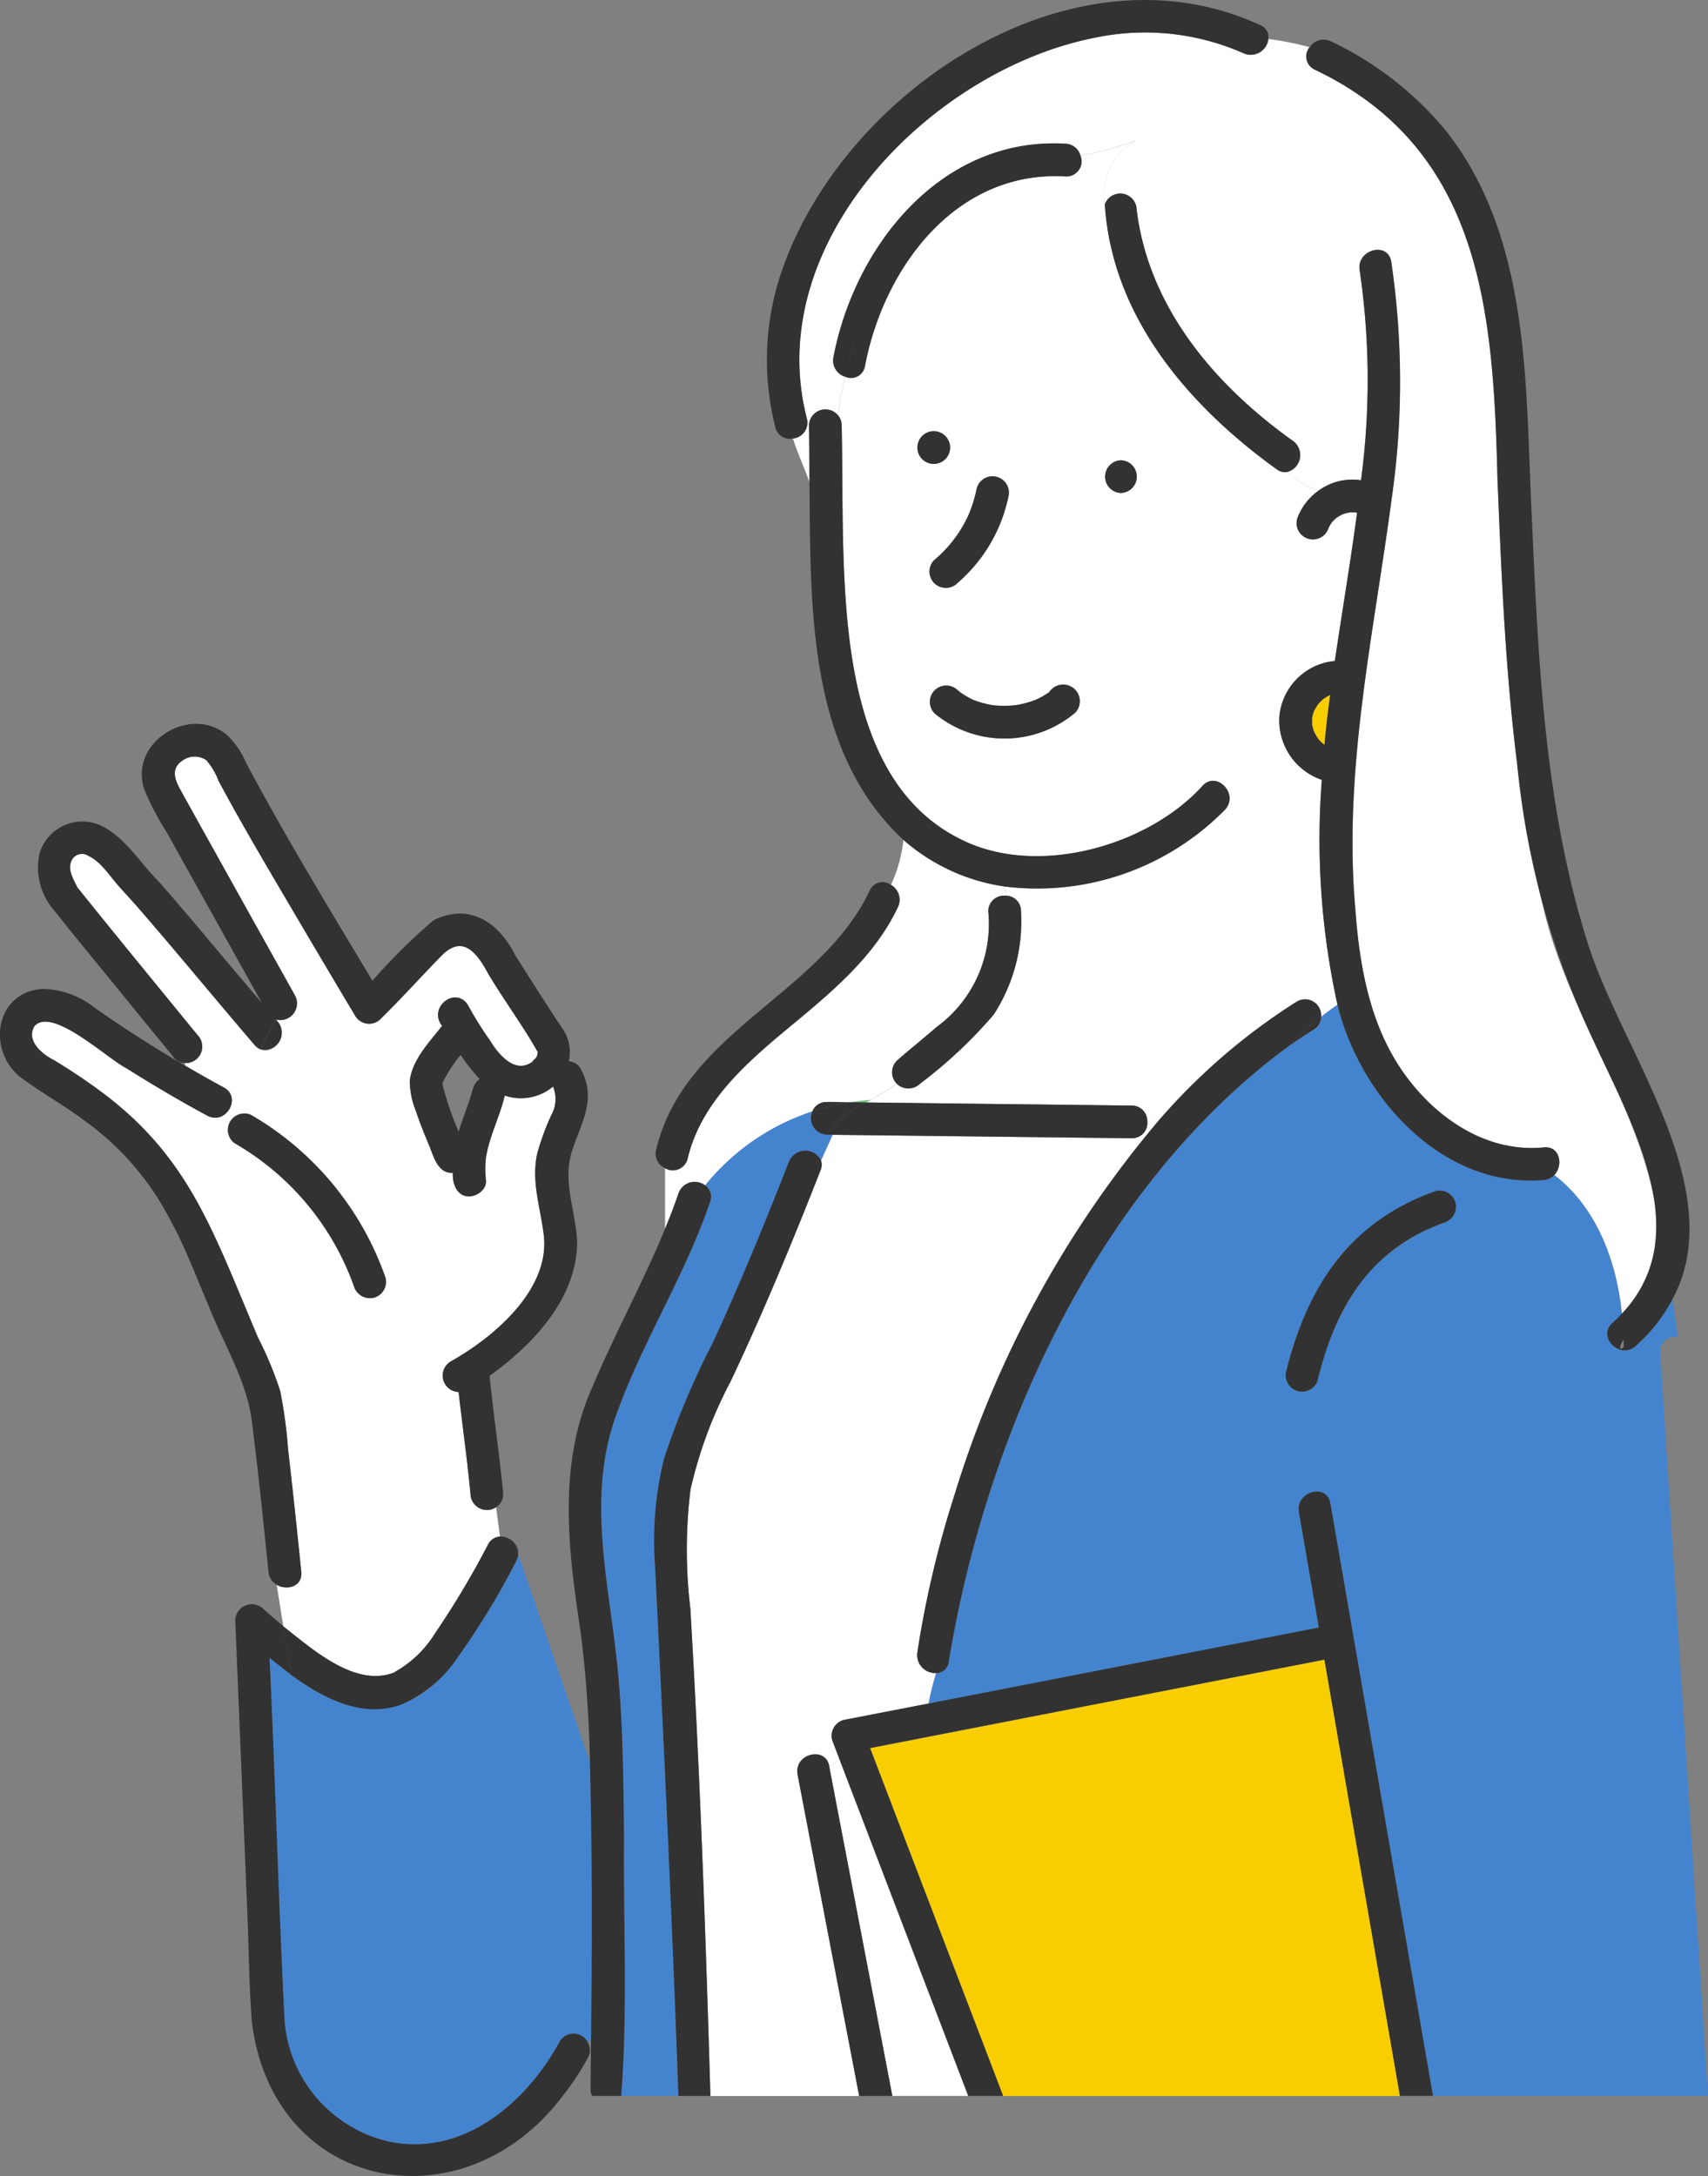 <svg xmlns="http://www.w3.org/2000/svg" xmlns:xlink="http://www.w3.org/1999/xlink" width="103.818" height="132.269" viewBox="0 0 103.818 132.269">
  <rect x="0" y="0" width="103.818" height="132.269" fill="#808080" stroke="none"/>
  <defs>
    <clipPath id="clip-path">
      <rect id="Rectangle_170" data-name="Rectangle 170" width="103.818" height="132.269" fill="none"/>
    </clipPath>
  </defs>
  <g id="Group_164" data-name="Group 164" clip-path="url(#clip-path)">
    <path id="Path_281" data-name="Path 281" d="M158.761,86.794l0,.011v0l0-.007" transform="translate(-79.009 -43.194)" fill="#6ec878"/>
    <path id="Path_282" data-name="Path 282" d="M160.129,90.042c-.044-.038-.045-.033,0,0" transform="translate(-79.673 -44.797)" fill="#6ec878"/>
    <path id="Path_283" data-name="Path 283" d="M53.512,131.046l0-.007c-.029.078-.013.054,0,.007" transform="translate(-26.621 -65.213)" fill="#6ec878"/>
    <path id="Path_284" data-name="Path 284" d="M158.75,86.837c0-.009,0-.016,0-.021-.032.16-.005.074,0,.021" transform="translate(-78.995 -43.205)" fill="#6ec878"/>
    <path id="Path_285" data-name="Path 285" d="M53.535,131.012V131l-.007.017,0,.005,0-.008" transform="translate(-26.639 -65.192)" fill="#6ec878"/>
    <path id="Path_286" data-name="Path 286" d="M122.823,85.329c-.082.009-.057.009,0,0" transform="translate(-61.098 -42.465)" fill="#6ec878"/>
    <path id="Path_287" data-name="Path 287" d="M53.55,130.9c0-.023,0-.042-.01-.047a.554.554,0,0,1,0,.072l0-.006.007-.02" transform="translate(-26.645 -65.12)" fill="#6ec878"/>
    <path id="Path_288" data-name="Path 288" d="M53.536,131.05l0-.009,0,.006a.207.207,0,0,1,0,.023v-.021" transform="translate(-26.64 -65.214)" fill="#6ec878"/>
    <path id="Path_289" data-name="Path 289" d="M52.78,140.223c.016.172.042.18.018.1a.913.913,0,0,1-.018-.1" transform="translate(-26.266 -69.783)" fill="#6ec878"/>
    <path id="Path_290" data-name="Path 290" d="M53.514,131.009s0,.009.006.015l0,0s0-.009-.008-.011" transform="translate(-26.632 -65.198)" fill="#6ec878"/>
    <path id="Path_291" data-name="Path 291" d="M159.859,84.065a3.053,3.053,0,0,0-.428.26,3.118,3.118,0,0,0-.337.341c-.075.123-.148.25-.221.374a2.821,2.821,0,0,0-.115.4.077.077,0,0,1,0,.025c0,.089-.008.348-.006.378,0,.009,0,.018,0,.028v0a3.774,3.774,0,0,0,.111.416,2.841,2.841,0,0,0,.277.475,3.449,3.449,0,0,0,.326.32l.026.019.015.009c.091-1.018.207-2.037.347-3.051" transform="translate(-79.005 -41.836)" fill="#f9ce00"/>
    <path id="Path_292" data-name="Path 292" d="M137.068,224.921q-2.086-12.052-4.172-24.1l-27.618,5.377,8.087,21.142h24.12l-.418-2.414" transform="translate(-52.392 -99.938)" fill="#f9ce00"/>
    <path id="Path_293" data-name="Path 293" d="M159.412,182.973l-2.591-40.262a.887.887,0,0,1,1.079-.944l-.331-2.314a10.1,10.1,0,0,1-2.244,2.855c-.951.85-2.361-.551-1.406-1.406.2-.183.393-.372.573-.565-.338-3.229-1.534-6.44-4.107-8.427a1,1,0,0,1-.647.311c-6.19.516-11.168-5.076-12.538-10.669-.344.231-.673.477-.992.733a.927.927,0,0,1-.466.8c-.541.335-1.065.69-1.582,1.056q-.33.326-.658.654.328-.328.658-.654c-11.5,8.483-18.309,23.493-20.578,37.331a.774.774,0,0,1-.78.717,16.611,16.611,0,0,0-.458,1.851l23.729-4.62q-.607-3.508-1.214-7.015c-.217-1.253,1.7-1.786,1.916-.528q3.117,18.008,6.234,36.016h16.717l-.316-4.916m-15.723-48.162a11.4,11.4,0,0,0-4.891,3.379,16.517,16.517,0,0,0-2.813,6.264,1,1,0,0,1-1.916-.528,18.41,18.41,0,0,1,3.324-7.141,13.546,13.546,0,0,1,5.768-3.89,1,1,0,0,1,1.223.694,1.023,1.023,0,0,1-.694,1.223" transform="translate(-55.91 -60.492)" fill="#4484ce"/>
    <path id="Path_294" data-name="Path 294" d="M52.149,203.786c-.016-1.029-.035-2.058-.064-3.087l-4.361-12.668a.986.986,0,0,1-.119.43,46.52,46.52,0,0,1-3.542,5.833c-2.826,4-6.3,4.007-10.147,1.078l.058.362-.058-.362c-.454-.334-.892-.685-1.31-1.036.348,7.363.54,14.74.915,22.1a8.2,8.2,0,0,0,6.427,7.333c4.489.882,8.284-2.4,10.291-6.094a.974.974,0,0,1,1.718.057l.192-.209c.058-4.577.068-9.156,0-13.734" transform="translate(-16.228 -93.575)" fill="#4484ce"/>
    <path id="Path_295" data-name="Path 295" d="M128.038,36.985c-5.364-3.87-10.006-9.272-10.444-16.1a3.743,3.743,0,0,1,1.9-3.881,20.22,20.22,0,0,1-3.381.916.921.921,0,0,1-.906,1.267c-6.656-.393-11.053,5.532-12.191,11.521a.858.858,0,0,1-1.2.654c-.183.783-.336,1.551-.463,2.316a.94.94,0,0,1,.246.636c.073,3.573-.009,7.15.251,10.716.395,5.423,1.643,11.842,7.024,14.465,4.573,2.295,11.287.433,14.641-3.248.84-.968,2.24.444,1.405,1.406a15.993,15.993,0,0,1-13.428,4.691,2.771,2.771,0,0,1,.095.565.924.924,0,0,1,.913.953,10.432,10.432,0,0,1-1.659,6.275,28.316,28.316,0,0,1-4.485,4.205,1.013,1.013,0,0,1-1.406,0l0,0a15.712,15.712,0,0,1-1.6.979c.358-.026.718-.043,1.081-.043-.363,0-.723.017-1.081.043l-.279.156,16.156.188a.942.942,0,0,1,.954.938h.671a37.737,37.737,0,0,1,8.425-7.262.978.978,0,0,1,1.469.92c.32-.256.649-.5.992-.733a46.7,46.7,0,0,1-.942-13.664,3.822,3.822,0,0,1-2.585-3.8,3.723,3.723,0,0,1,3.375-3.425c.441-2.995.953-6,1.35-9.007-.034-.008-.068-.014-.1-.021a2.558,2.558,0,0,0-.372,0,2.756,2.756,0,0,0-.413.115,2.821,2.821,0,0,0-.379.221,2.622,2.622,0,0,0-.278.276,2.412,2.412,0,0,0-.195.337.993.993,0,0,1-1.908-.547,3.535,3.535,0,0,1,1.328-1.741,4.063,4.063,0,0,1-1.911-1.119.842.842,0,0,1-.662-.164M107.2,34.67a.994.994,0,0,1,0,1.988.994.994,0,0,1,0-1.988m.029,7.83a7.714,7.714,0,0,0,2.141-2.88v0l0-.009a8.5,8.5,0,0,0,.44-1.468.994.994,0,1,1,1.917.528,9.479,9.479,0,0,1-3.1,5.235,1.02,1.02,0,0,1-1.406,0,1,1,0,0,1,0-1.405m8.569,9.283a6.666,6.666,0,0,1-8.547.037.994.994,0,0,1,1.406-1.406s.162.128.146.119a5.235,5.235,0,0,0,.789.463,5.726,5.726,0,0,0,1.194.329,6.374,6.374,0,0,0,1.387,0,5.75,5.75,0,0,0,1.234-.332l.131-.06a4.876,4.876,0,0,0,.687-.407,1.011,1.011,0,1,1,1.573,1.258m2.782-13.358a.994.994,0,0,1,0-1.987.994.994,0,0,1,0,1.987" transform="translate(-50.44 -8.461)" fill="#fff"/>
    <path id="Path_296" data-name="Path 296" d="M148.236,74.573c-1.329-6.15-5.3-11.344-6.692-17.489-2.1-8.5-2.4-17.3-2.774-26.011-.26-10.035-.885-20-11.115-24.875a.877.877,0,0,1-.3-1.365,19.173,19.173,0,0,0-2.511-.5,1.082,1.082,0,0,1-1.508.872,14.789,14.789,0,0,0-8.964-.962C104.441,6.15,94.018,16.66,96.787,27.4a.97.97,0,0,1-.843,1.218c.287.919.7,1.787,1,2.642,0-1.158,0-2.31-.028-3.445a1,1,0,0,1,1.742-.636c.127-.765.281-1.534.463-2.316a1.025,1.025,0,0,1-.718-1.182c1.3-6.828,6.605-13.424,14.108-12.981a.973.973,0,0,1,.906.721,20.235,20.235,0,0,0,3.381-.917,3.742,3.742,0,0,0-1.9,3.881,1,1,0,0,1,1.939.346c.737,5.952,4.776,10.67,9.508,14.041a1.065,1.065,0,0,1-.342,1.88,4.054,4.054,0,0,0,1.911,1.119,3.485,3.485,0,0,1,2.559-.616A45.958,45.958,0,0,0,130.4,18.4c-.21-1.253,1.705-1.787,1.916-.528a49.835,49.835,0,0,1,.028,14.4c-1.1,8.272-2.952,16.525-2.213,24.917.262,3.65.928,7.368,3.2,10.346,1.96,2.574,4.925,4.5,8.255,4.176.994-.1,1.2,1.091.647,1.676,2.572,1.987,3.768,5.2,4.107,8.428a7.837,7.837,0,0,0,1.9-7.238" transform="translate(-47.747 -1.965)" fill="#fff"/>
    <path id="Path_297" data-name="Path 297" d="M89.832,175.373c-.241-1.321,1.8-1.773,1.937-.425.2-.169.4-.344.6-.534q-.219-.57-.436-1.14a1,1,0,0,1,.694-1.222l5.16-1a16.588,16.588,0,0,1,.458-1.851,1.105,1.105,0,0,1-1.136-1.245,62.042,62.042,0,0,1,2.28-9.644,64.342,64.342,0,0,1,12.368-22.669h-.671a.932.932,0,0,1-.954,1.049l-2.3-.027-15.872-.184-.706,1.553a.858.858,0,0,1-.029.609c-1.7,4.327-3.478,8.628-5.465,12.83a26.473,26.473,0,0,0-2.44,6.577,29.919,29.919,0,0,0-.009,7.222c.583,9.866.928,19.755,1.22,29.631h9.043l-3.742-19.526" transform="translate(-41.349 -67.501)" fill="#fff"/>
    <path id="Path_298" data-name="Path 298" d="M77.149,186.594c-.295-8.147-.759-16.283-1.125-24.425a20.861,20.861,0,0,1,.542-6.591,47.483,47.483,0,0,1,2.944-7c1.678-3.627,3.192-7.334,4.651-11.054a1.07,1.07,0,0,1,1.945-.08l.706-1.553c-.134,0-.268,0-.4-.01-.084.115-.167.231-.243.359.076-.128.159-.244.243-.359a1,1,0,0,1-.823-1.419,13.963,13.963,0,0,0-6.532,4.5.84.84,0,0,1,.306,1.009c-1.539,4.55-4.208,8.634-5.779,13.162-1.744,5.026-.3,10.283.18,15.392.316,3.374.332,6.786.37,10.172-.046,5.188.231,10.466-.171,15.614H77.44c-.146-2.567-.177-5.148-.291-7.719" transform="translate(-36.203 -66.917)" fill="#4484ce"/>
    <path id="Path_299" data-name="Path 299" d="M103.749,133.241h.064l.279-.156c-.416.03-.826.081-1.233.145l.89.01" transform="translate(-51.189 -66.231)" fill="#6ec878"/>
    <path id="Path_300" data-name="Path 300" d="M101.1,104.454a11.893,11.893,0,0,1-6.144-2.833,8.6,8.6,0,0,1-.757,2.739,1.037,1.037,0,0,1,.425,1.35c-1.484,3.14-4.231,5.327-6.841,7.5-2.523,2.1-5.15,4.46-5.937,7.778a.927.927,0,0,1-1.378.592v3.691c.293-.715.575-1.435.823-2.169a1.041,1.041,0,0,1,1.61-.481,13.959,13.959,0,0,1,6.531-4.5c.324-.861,1.552-.485,2.285-.547.406-.064.817-.115,1.233-.145a15.7,15.7,0,0,0,1.6-.978,1,1,0,0,1,0-1.4c.8-.695,1.62-1.357,2.419-2.048a7.762,7.762,0,0,0,3.143-7.026.951.951,0,0,1,1.075-.954,2.768,2.768,0,0,0-.095-.565" transform="translate(-40.044 -50.573)" fill="#fff"/>
    <path id="Path_301" data-name="Path 301" d="M35.43,113.348a1.986,1.986,0,0,0,.113-1.748,3.028,3.028,0,0,1-2.932.547c-.3,1.285-.94,2.468-1.147,3.781a6.028,6.028,0,0,0,0,1.356c.064.554-.506.972-.994.994-.779.027-1.053-.794-1.017-1.436-.87.071-1.158-.928-1.4-1.566-.306-.72-.6-1.446-.848-2.189a4.984,4.984,0,0,1-.37-1.844c.159-1.309,1.195-2.328,1.963-3.333-.892-1.136.868-2.473,1.592-1.225a20.358,20.358,0,0,0,1.312,2.1c.525.874,1.549,2.108,2.615,1.285-.11.084.156-.194.156-.169a1.515,1.515,0,0,0,.109-.184c.017-.041.018-.17.029-.219-.887-1.572-2.046-3.15-2.991-4.722-.687-1.286-1.574-2.5-2.918-1.064-1.224,1.254-2.4,2.562-3.65,3.789a.977.977,0,0,1-1.529-.192q-1.849-3.089-3.673-6.193c-1.574-2.677-3.166-5.351-4.635-8.089a4.155,4.155,0,0,0-.748-1.264,1.257,1.257,0,0,0-1.456.031c-.832.565-.346,1.36.03,2.038q3.4,6.129,6.824,12.245a1.018,1.018,0,0,1-1.152,1.456l-.008.011c.868.794-.065,2.175-.963,1.788l-.013.025.013-.025a.955.955,0,0,1-.341-.263c-2.408-2.8-4.749-5.667-7.176-8.454-.367-.408-.737-.814-1.1-1.224-.536-.6-1.074-1.472-1.828-1.814a.7.7,0,0,0-.974.2c-.353.59.055,1.178.3,1.708,2.419,3.016,4.875,6,7.321,9a1,1,0,0,1-.79,1.688c.015.055.032.112.047.167.77.451,1.546.891,2.33,1.315,1.127.608.123,2.323-1,1.716-1.673-.9-3.314-1.872-4.922-2.885-1.174-.595-4.452-3.716-5.566-2.577-.556.878.414,1.712,1.168,2.086q.9.562,1.768,1.168c6.26,4.013,7.891,9.241,10.631,15.69a21.8,21.8,0,0,1,1.352,3.255,28.736,28.736,0,0,1,.48,3.563c.288,2.474.549,4.951.8,7.429.091.9-.877,1.155-1.5.781l.406,2.53c1.768,1.379,4.312,3.687,6.68,2.831a6.781,6.781,0,0,0,2.548-2.408,52.379,52.379,0,0,0,3.217-5.392.872.872,0,0,1,.725-.485l-.235-1.786a1,1,0,0,1-1.558-.807c-.2-2.07-.49-4.129-.723-6.195a1,1,0,0,1-.5-1.845c2.6-1.449,6.079-4.362,5.677-7.7-.2-1.688-.775-3.245-.394-4.963a15.53,15.53,0,0,1,.844-2.309M24.661,124.432a1.019,1.019,0,0,1-1.223-.694,16.357,16.357,0,0,0-7.26-8.7,1,1,0,0,1,1-1.717,18.471,18.471,0,0,1,8.174,9.887,1,1,0,0,1-.694,1.223" transform="translate(-1.927 -45.556)" fill="#fff"/>
    <path id="Path_302" data-name="Path 302" d="M33.382,123.362l.013.015.008-.011-.021,0" transform="translate(-16.613 -61.392)" fill="#6ec878"/>
    <path id="Path_303" data-name="Path 303" d="M100.967,212.827c-.2.19-.4.365-.6.534l3.824,19.951H108.8l-7.836-20.485" transform="translate(-49.949 -105.915)" fill="#fff"/>
    <path id="Path_304" data-name="Path 304" d="M55.485,136.912h0l0-.01,0,.01" transform="translate(-27.611 -68.13)" fill="#6ec878"/>
    <path id="Path_305" data-name="Path 305" d="M53.54,131.111c.007.07.011.087.013.082,0-.024-.007-.061-.013-.092v.011" transform="translate(-26.645 -65.243)" fill="#6ec878"/>
    <path id="Path_306" data-name="Path 306" d="M17.509,147.656a28.736,28.736,0,0,0-.48-3.563,21.78,21.78,0,0,0-1.352-3.255c-3.343-7.928-4.6-12.16-12.4-16.859-.751-.369-1.728-1.217-1.168-2.086,1.107-1.144,4.408,1.994,5.565,2.577,1.608,1.013,3.249,1.983,4.922,2.885,1.126.607,2.131-1.108,1-1.716-.785-.423-1.56-.864-2.33-1.314a4.385,4.385,0,0,0,1.019,2.031,4.385,4.385,0,0,1-1.019-2.031q-2.845-1.653-5.536-3.544a5.244,5.244,0,0,0-3.143-1.129c-3.014.207-3.419,4.009-1.114,5.534,1.186.865,2.476,1.575,3.649,2.466a16.98,16.98,0,0,1,5.27,6.13c.894,1.622,1.528,3.372,2.263,5.069.911,2.369,2.378,4.631,2.665,7.183.384,3.011.691,6.033,1,9.052a1,1,0,0,0,.491.781l-.328-2.037.328,2.037c.619.374,1.587.121,1.5-.781-.249-2.478-.51-4.955-.8-7.429" transform="translate(0 -59.544)" fill="#323232"/>
    <path id="Path_307" data-name="Path 307" d="M32.555,123.512l-.1-.12c-.321.508-.642,1.146-.963,1.788a1.036,1.036,0,0,0,1.064-1.668" transform="translate(-15.672 -61.407)" fill="#323232"/>
    <path id="Path_308" data-name="Path 308" d="M37.062,113.447c.582-1.7,1.464-3.085.515-4.855a.862.862,0,0,0-.741-.49,2.489,2.489,0,0,0-.384-1.988c-.982-1.468-1.919-2.966-2.869-4.455-.991-2-2.787-3.218-4.97-2.13A36.059,36.059,0,0,0,24.9,103.2c-2.633-4.384-5.3-8.77-7.7-13.283a4.881,4.881,0,0,0-1.185-1.691c-2.269-1.816-5.96.534-4.97,3.379a16.414,16.414,0,0,0,1.351,2.572q2.886,5.183,5.777,10.364c-2.081-2.422-4.1-4.9-6.2-7.3-1.136-1.117-1.983-2.606-3.407-3.384a2.708,2.708,0,0,0-3.9,1.614,3.965,3.965,0,0,0,.93,3.509c1.238,1.565,2.512,3.1,3.773,4.65q1.751,2.147,3.505,4.291a.825.825,0,0,0,.615.283,7.287,7.287,0,0,0-.441-1.318,7.287,7.287,0,0,1,.441,1.318,1,1,0,0,0,.79-1.689c-2.446-2.993-4.9-5.979-7.321-8.995-.241-.53-.648-1.119-.3-1.708a.7.7,0,0,1,.974-.2c.755.342,1.292,1.212,1.828,1.814.365.41.735.816,1.1,1.224,2.427,2.787,4.768,5.649,7.175,8.453a.946.946,0,0,0,.342.263c.321-.642.641-1.28.963-1.787l-.013-.015.02,0a4.09,4.09,0,0,1,.524-.688,4.09,4.09,0,0,0-.524.688,1.018,1.018,0,0,0,1.152-1.456q-3.415-6.121-6.824-12.245c-.376-.677-.861-1.473-.029-2.037a1.256,1.256,0,0,1,1.456-.031,4.143,4.143,0,0,1,.748,1.264c1.469,2.738,3.061,5.412,4.635,8.089q1.825,3.1,3.673,6.193a.977.977,0,0,0,1.529.192c1.249-1.227,2.426-2.535,3.65-3.789,1.343-1.434,2.229-.224,2.918,1.064.945,1.571,2.105,3.151,2.991,4.722a2.183,2.183,0,0,1-.029.219,1.473,1.473,0,0,1-.109.184c0-.025-.266.254-.156.17-1.067.822-2.088-.411-2.614-1.285a20.362,20.362,0,0,1-1.312-2.1c-.724-1.247-2.485.088-1.592,1.225-.768,1-1.8,2.024-1.963,3.333a4.984,4.984,0,0,0,.37,1.844c.247.743.542,1.469.847,2.189.24.635.531,1.639,1.4,1.566-.036.642.239,1.463,1.018,1.436.487-.022,1.057-.441.994-.994a5.969,5.969,0,0,1,0-1.356c.206-1.313.842-2.5,1.146-3.781a3.027,3.027,0,0,0,2.932-.547,1.987,1.987,0,0,1-.113,1.749,15.531,15.531,0,0,0-.844,2.309c-.381,1.718.19,3.275.394,4.963.4,3.338-3.078,6.25-5.677,7.7a1,1,0,0,0,.5,1.845c.234,2.066.528,4.125.723,6.195a1,1,0,0,0,1.558.807l-.314-2.386.314,2.386a.9.9,0,0,0,.43-.807c-.226-2.4-.587-4.781-.829-7.177,2.618-1.867,5.282-4.677,5.324-8.075-.063-1.973-.949-3.728-.278-5.693m-8.286.583a.784.784,0,0,0,.017.1c.025.083,0,.075-.017-.1m2.244-4.32c-.24.906-.605,1.767-.883,2.66l0-.009,0,.009a17.653,17.653,0,0,1-.964-2.812l0-.02a.3.3,0,0,1-.013-.092.21.21,0,0,0,0-.023c-.016.046-.032.071,0-.007,0-.006,0-.015-.006-.015s.005.006.008.011l.006-.017a.468.468,0,0,0,0-.072c.012.005.013.024.01.047.019-.048.037-.1.052-.148-.027.084-.034.106-.03.1a8.477,8.477,0,0,1,1.059-1.612,10.99,10.99,0,0,0,1.155,1.469.934.934,0,0,0-.383.535" transform="translate(-2.263 -43.59)" fill="#323232"/>
    <path id="Path_309" data-name="Path 309" d="M53.55,130.946l-.007.02,0,.006v.015a.245.245,0,0,0,.01-.04" transform="translate(-26.645 -65.166)" fill="#323232"/>
    <path id="Path_310" data-name="Path 310" d="M53.54,131.058v.021c.006.032.01.069.013.092a.407.407,0,0,0-.013-.113" transform="translate(-26.645 -65.222)" fill="#323232"/>
    <path id="Path_311" data-name="Path 311" d="M53.528,131.03l0,0a.026.026,0,0,1,0,.008l0-.007,0-.005" transform="translate(-26.638 -65.208)" fill="#323232"/>
    <path id="Path_312" data-name="Path 312" d="M53.538,131.042v-.016l0,.008,0,.009" transform="translate(-26.643 -65.206)" fill="#323232"/>
    <path id="Path_313" data-name="Path 313" d="M28.894,134.761a1,1,0,0,0-1,1.717,16.36,16.36,0,0,1,7.26,8.7,1.018,1.018,0,0,0,1.222.694,1,1,0,0,0,.694-1.223,18.469,18.469,0,0,0-8.174-9.887" transform="translate(-13.64 -66.995)" fill="#323232"/>
    <path id="Path_314" data-name="Path 314" d="M62.242,186.7l.23.669a.931.931,0,0,0-.23-.669" transform="translate(-30.975 -92.912)" fill="#323232"/>
    <path id="Path_315" data-name="Path 315" d="M49.9,220.774l-.972,1.06.972-1.06a.974.974,0,0,0-1.718-.057c-2.007,3.691-5.8,6.977-10.291,6.095a8.2,8.2,0,0,1-6.427-7.333c-.375-7.358-.567-14.735-.915-22.1.418.351.856.7,1.31,1.036l-.473-2.945c-.414-.35-.821-.706-1.222-1.061a1.006,1.006,0,0,0-1.7.7q.369,8.931.739,17.86c.09,2.175.1,4.37.271,6.541,1.268,10.361,12.856,12.536,18.9,4.5h0a16.164,16.164,0,0,0,1.519-2.3.934.934,0,0,0,0-.946" transform="translate(-14.165 -96.621)" fill="#323232"/>
    <path id="Path_316" data-name="Path 316" d="M41.368,196.165a7.817,7.817,0,0,0,3.525-2.923,46.488,46.488,0,0,0,3.542-5.833.982.982,0,0,0,.118-.43l-.23-.669a1.1,1.1,0,0,0-.879-.39l.154,1.169-.154-1.169a.871.871,0,0,0-.725.485A52.425,52.425,0,0,1,43.5,191.8a6.777,6.777,0,0,1-2.548,2.408c-2.37.855-4.907-1.45-6.68-2.831l.473,2.945c2.014,1.482,4.341,2.621,6.621,1.845" transform="translate(-17.057 -92.524)" fill="#323232"/>
    <path id="Path_317" data-name="Path 317" d="M114.866,108.383c.083,1.275-.633,2.55-.633,3.825,0-1.275.716-2.55.633-3.825a.95.95,0,0,0-1.075.954,7.76,7.76,0,0,1-3.143,7.026c-.8.691-1.623,1.353-2.419,2.048a1,1,0,0,0,0,1.4,5.309,5.309,0,0,0,1.485-1.576,5.309,5.309,0,0,1-1.485,1.576l0,0a1.013,1.013,0,0,0,1.405,0,28.3,28.3,0,0,0,4.485-4.205,10.426,10.426,0,0,0,1.659-6.274.924.924,0,0,0-.913-.954" transform="translate(-53.718 -53.937)" fill="#323232"/>
    <path id="Path_318" data-name="Path 318" d="M98.9,215.547l-.472-2.464a3.68,3.68,0,0,0-.955,1.06,3.68,3.68,0,0,1,.955-1.06c-.135-1.347-2.178-.9-1.937.425l3.742,19.526h2.018L98.9,215.547" transform="translate(-48.011 -105.637)" fill="#323232"/>
    <path id="Path_319" data-name="Path 319" d="M134.055,121.027a37.736,37.736,0,0,0-8.425,7.262h0a64.35,64.35,0,0,0-12.369,22.669,62.045,62.045,0,0,0-2.279,9.644,1.1,1.1,0,0,0,1.136,1.245,4.342,4.342,0,0,0,.1-2.23,4.342,4.342,0,0,1-.1,2.23.775.775,0,0,0,.781-.717c2.268-13.836,9.072-28.846,20.577-37.33a26.75,26.75,0,0,1,2.048-1.853.978.978,0,0,0-1.469-.92" transform="translate(-55.225 -60.153)" fill="#323232"/>
    <path id="Path_320" data-name="Path 320" d="M155.775,124.865c.517-.366,1.041-.722,1.581-1.056a.926.926,0,0,0,.466-.8,26.55,26.55,0,0,0-2.047,1.853" transform="translate(-77.523 -61.218)" fill="#323232"/>
    <path id="Path_321" data-name="Path 321" d="M75.493,143.7c-.248.733-.529,1.453-.822,2.169v0c-1.323,3.226-3.017,6.3-4.372,9.512-2.2,4.807-1.5,10.1-.735,15.146a76.256,76.256,0,0,1,.544,7.769l1.291,3.75-1.291-3.75c.141,5.606.133,11.214.065,16.821l.383-.418-.383.418c-.011,1-.016,1.994-.032,2.991a.967.967,0,0,0,.1.462h1.767c.4-5.149.125-10.427.17-15.614-.037-3.387-.053-6.8-.369-10.172-.479-5.109-1.923-10.366-.18-15.392,1.571-4.528,4.239-8.612,5.779-13.162a.84.84,0,0,0-.306-1.009,13.488,13.488,0,0,0-.926,1.3,13.488,13.488,0,0,1,.926-1.3,1.041,1.041,0,0,0-1.611.481" transform="translate(-34.249 -71.173)" fill="#323232"/>
    <path id="Path_322" data-name="Path 322" d="M118.24,134.522h1.236a.942.942,0,0,0-.954-.938l-16.156-.188a7.106,7.106,0,0,0-2.416,1.954c.132.014.267.006.4.01l.317-.7-.317.7,15.872.184,2.3.027a.933.933,0,0,0,.954-1.05Z" transform="translate(-49.74 -66.386)" fill="#323232"/>
    <path id="Path_323" data-name="Path 323" d="M99.186,133.342a.886.886,0,0,0-.876.564,14.538,14.538,0,0,1,2.285-.547l-1.41-.017" transform="translate(-48.925 -66.359)" fill="#323232"/>
    <path id="Path_324" data-name="Path 324" d="M99.053,135.34a7.1,7.1,0,0,1,2.416-1.954l-.954-.011a14.481,14.481,0,0,0-2.285.547,1,1,0,0,0,.823,1.418" transform="translate(-48.845 -66.375)" fill="#323232"/>
    <path id="Path_325" data-name="Path 325" d="M87.523,143.752l1.788-3.935a1.07,1.07,0,0,0-1.945.08c-1.459,3.72-2.973,7.428-4.651,11.054a47.482,47.482,0,0,0-2.944,7,20.85,20.85,0,0,0-.542,6.592c.527,10.711,1.037,21.428,1.416,32.144H82.59c-.292-9.877-.637-19.765-1.22-29.631a29.924,29.924,0,0,1,.009-7.223,26.488,26.488,0,0,1,2.439-6.577c1.987-4.2,3.768-8.5,5.465-12.831a.851.851,0,0,0,.029-.608Z" transform="translate(-39.409 -69.29)" fill="#323232"/>
    <path id="Path_326" data-name="Path 326" d="M135.25,206.147q-2.159-12.474-4.318-24.948c-.217-1.258-2.133-.725-1.916.528q.607,3.508,1.214,7.016l-23.729,4.62a3.687,3.687,0,0,0,.06,1.445,3.687,3.687,0,0,1-.06-1.445l-5.16,1a1,1,0,0,0-.694,1.223l.436,1.14a3.469,3.469,0,0,0,.957-1.42,3.469,3.469,0,0,1-.957,1.42l7.836,20.486h2.119q-4.043-10.571-8.087-21.142l27.618-5.377,4.59,26.519h2.008l-1.915-11.068" transform="translate(-50.065 -89.818)" fill="#323232"/>
    <path id="Path_327" data-name="Path 327" d="M164.644,144.08c-5.25,1.868-7.794,5.8-9.092,11.03a1,1,0,0,0,1.916.528c1.084-4.5,3.185-8.022,7.7-9.642a1.023,1.023,0,0,0,.694-1.222,1,1,0,0,0-1.223-.694" transform="translate(-77.393 -71.678)" fill="#323232"/>
    <path id="Path_328" data-name="Path 328" d="M170.858,84.784c-3.33.323-6.3-1.6-8.255-4.176-2.267-2.978-2.934-6.7-3.2-10.346-.738-8.393,1.117-16.645,2.213-24.917a49.817,49.817,0,0,0-.028-14.4c-.21-1.258-2.126-.725-1.916.528a45.937,45.937,0,0,1,.082,12.761,3.485,3.485,0,0,0-2.559.616,12.644,12.644,0,0,0,3.452.334,12.644,12.644,0,0,1-3.452-.334,3.528,3.528,0,0,0-1.328,1.741.993.993,0,0,0,1.908.548,2.415,2.415,0,0,1,.195-.337,2.816,2.816,0,0,1,.277-.276,2.865,2.865,0,0,1,.379-.221,2.782,2.782,0,0,1,.414-.114,2.415,2.415,0,0,1,.372,0c.034.007.069.013.1.021-.4,3.009-.91,6.012-1.351,9.006a3.724,3.724,0,0,0-3.376,3.425,3.824,3.824,0,0,0,2.585,3.8A46.68,46.68,0,0,0,158.32,76.1a12.028,12.028,0,0,1,1.326-.779,12.028,12.028,0,0,0-1.326.779c1.369,5.593,6.349,11.185,12.538,10.669a1,1,0,0,0,.647-.312,8.824,8.824,0,0,0-1.812-1.09,8.824,8.824,0,0,1,1.812,1.09c.554-.585.347-1.772-.647-1.676M157.451,60.26a.383.383,0,0,0,.033.027.383.383,0,0,1-.033-.027m.294-1.933c-.081.665-.149,1.33-.21,1.995l-.014-.009-.026-.019a3.27,3.27,0,0,1-.326-.32,2.937,2.937,0,0,1-.278-.475,4,4,0,0,1-.112-.416v0c0-.009,0-.018,0-.027,0-.03.008-.289.006-.378-.006.054-.033.14,0-.021l0-.011,0,.007a2.886,2.886,0,0,1,.115-.4c.072-.125.146-.252.221-.374a3.12,3.12,0,0,1,.337-.341,3.049,3.049,0,0,1,.427-.26c-.046.352-.094.7-.137,1.056" transform="translate(-77.028 -15.042)" fill="#323232"/>
    <path id="Path_329" data-name="Path 329" d="M179.08,68.645c-1.268-2.919-2.836-5.716-3.846-8.74-2.78-8.657-3.082-17.856-3.5-26.869-.343-7.715-.156-16.319-5.178-22.7A20.3,20.3,0,0,0,159.573,4.9a1,1,0,0,0-1.3.352A6.6,6.6,0,0,1,161.783,7.4a6.6,6.6,0,0,0-3.513-2.156.877.877,0,0,0,.3,1.365c10.22,4.862,10.861,14.857,11.115,24.875.233,5.738.468,11.486,1.182,17.188A50.387,50.387,0,0,0,175.5,65.6c2.285,4.991,6.311,11.82,1.75,16.624.056.537.089,1.073.1,1.6.135-.164.323-.258.511-.07-.188-.188-.376-.094-.511.07,0,.144.009.289.009.433-.314.314-.235-.158-.009-.433-.012-.531-.044-1.067-.1-1.6-.18.192-.369.382-.573.565-.955.854.454,2.256,1.406,1.406a10.124,10.124,0,0,0,2.244-2.854l-.222-1.554.222,1.554c2.175-4.01.478-8.818-1.243-12.7" transform="translate(-78.663 -2.381)" fill="#323232"/>
    <path id="Path_330" data-name="Path 330" d="M115.84,18.091a7.846,7.846,0,0,1-1.14.088,7.846,7.846,0,0,0,1.14-.088.973.973,0,0,0-.906-.721c-7.5-.443-12.811,6.153-14.107,12.981a1.025,1.025,0,0,0,.718,1.182c.175-.75.372-1.513.6-2.3-.226.79-.422,1.552-.6,2.3a.859.859,0,0,0,1.2-.654c1.137-5.988,5.535-11.914,12.191-11.521a.92.92,0,0,0,.906-1.267" transform="translate(-50.167 -8.634)" fill="#323232"/>
    <path id="Path_331" data-name="Path 331" d="M145.129,38.478c-4.733-3.371-8.771-8.089-9.508-14.041a1,1,0,0,0-1.939-.346,4.821,4.821,0,0,0,1.4,2.65,4.821,4.821,0,0,1-1.4-2.65c.439,6.833,5.079,12.233,10.444,16.1a.843.843,0,0,0,.662.164,3.45,3.45,0,0,1-.665-1.059,3.45,3.45,0,0,0,.665,1.059,1.066,1.066,0,0,0,.342-1.88" transform="translate(-66.528 -11.67)" fill="#323232"/>
    <path id="Path_332" data-name="Path 332" d="M121.79,72.447c-3.352,3.68-10.068,5.542-14.64,3.248-5.381-2.623-6.629-9.042-7.024-14.465-.26-3.567-.178-7.144-.251-10.716a.941.941,0,0,0-.246-.636,32.53,32.53,0,0,0-.447,5.429,32.53,32.53,0,0,1,.447-5.429,1,1,0,0,0-1.742.636c.024,1.135.026,2.286.028,3.445.1.282.192.564.263.845-.07-.281-.162-.563-.263-.845.081,7.489-.173,16.294,5.709,21.752a11.536,11.536,0,0,0,.08-1.316,11.536,11.536,0,0,1-.08,1.316,11.892,11.892,0,0,0,6.143,2.833c-.012-.043-.021-.087-.035-.13h0c.014.043.023.087.035.13a15.993,15.993,0,0,0,13.429-4.69c.835-.962-.565-2.374-1.406-1.406" transform="translate(-48.714 -24.662)" fill="#323232"/>
    <path id="Path_333" data-name="Path 333" d="M134.687,55.693a.994.994,0,0,0,0,1.987.994.994,0,0,0,0-1.987" transform="translate(-66.55 -27.716)" fill="#323232"/>
    <path id="Path_334" data-name="Path 334" d="M112.031,52.175a.994.994,0,0,0,0,1.988.994.994,0,0,0,0-1.988" transform="translate(-55.276 -25.965)" fill="#323232"/>
    <path id="Path_335" data-name="Path 335" d="M121.336,84.57a1.011,1.011,0,1,0-1.573-1.257,4.953,4.953,0,0,1-.687.407l-.131.059a5.726,5.726,0,0,1-1.235.333,6.369,6.369,0,0,1-1.387,0,5.739,5.739,0,0,1-1.195-.329,5.231,5.231,0,0,1-.788-.463c.016.009-.147-.119-.147-.119a.994.994,0,0,0-1.406,1.405,6.666,6.666,0,0,0,8.548-.037m-3.629-.458c-.057.009-.082.009,0,0" transform="translate(-55.982 -41.248)" fill="#323232"/>
    <path id="Path_336" data-name="Path 336" d="M120.755,2.01c.815.136,1.667.236,2.515.358a.793.793,0,0,0-.5-.844c-11.3-5.21-24.971,3.763-28.938,14.559a16.6,16.6,0,0,0-.53,9.883.905.905,0,0,0,1.074.689,6.006,6.006,0,0,1-.24-3.044,6.006,6.006,0,0,0,.24,3.044.97.97,0,0,0,.843-1.218C92.445,14.695,102.867,4.185,112.8,2.277a14.787,14.787,0,0,1,8.963.962,1.081,1.081,0,0,0,1.508-.872c-.848-.122-1.7-.222-2.515-.358" transform="translate(-46.174 0)" fill="#323232"/>
    <path id="Path_337" data-name="Path 337" d="M158.764,86.808v0c0,.005,0,.012,0,.021a.074.074,0,0,0,0-.025" transform="translate(-79.01 -43.201)" fill="#323232"/>
    <path id="Path_338" data-name="Path 338" d="M114.148,64.137a9.481,9.481,0,0,0,3.1-5.236.994.994,0,0,0-1.917-.528,8.54,8.54,0,0,1-.44,1.468l0,.009v0a7.712,7.712,0,0,1-2.141,2.88.994.994,0,0,0,1.406,1.406" transform="translate(-55.958 -28.691)" fill="#323232"/>
    <path id="Path_339" data-name="Path 339" d="M93.633,106.91a10.6,10.6,0,0,1-2.178,2.978,10.6,10.6,0,0,0,2.178-2.978.848.848,0,0,0-1.291.347c-2.993,6.331-11.269,8.55-12.979,15.75a.958.958,0,0,0,.539,1.121v0a.927.927,0,0,0,1.378-.593c.788-3.318,3.414-5.681,5.938-7.778,2.61-2.17,5.357-4.357,6.841-7.5a1.038,1.038,0,0,0-.425-1.35" transform="translate(-39.48 -53.123)" fill="#323232"/>
  </g>
</svg>
